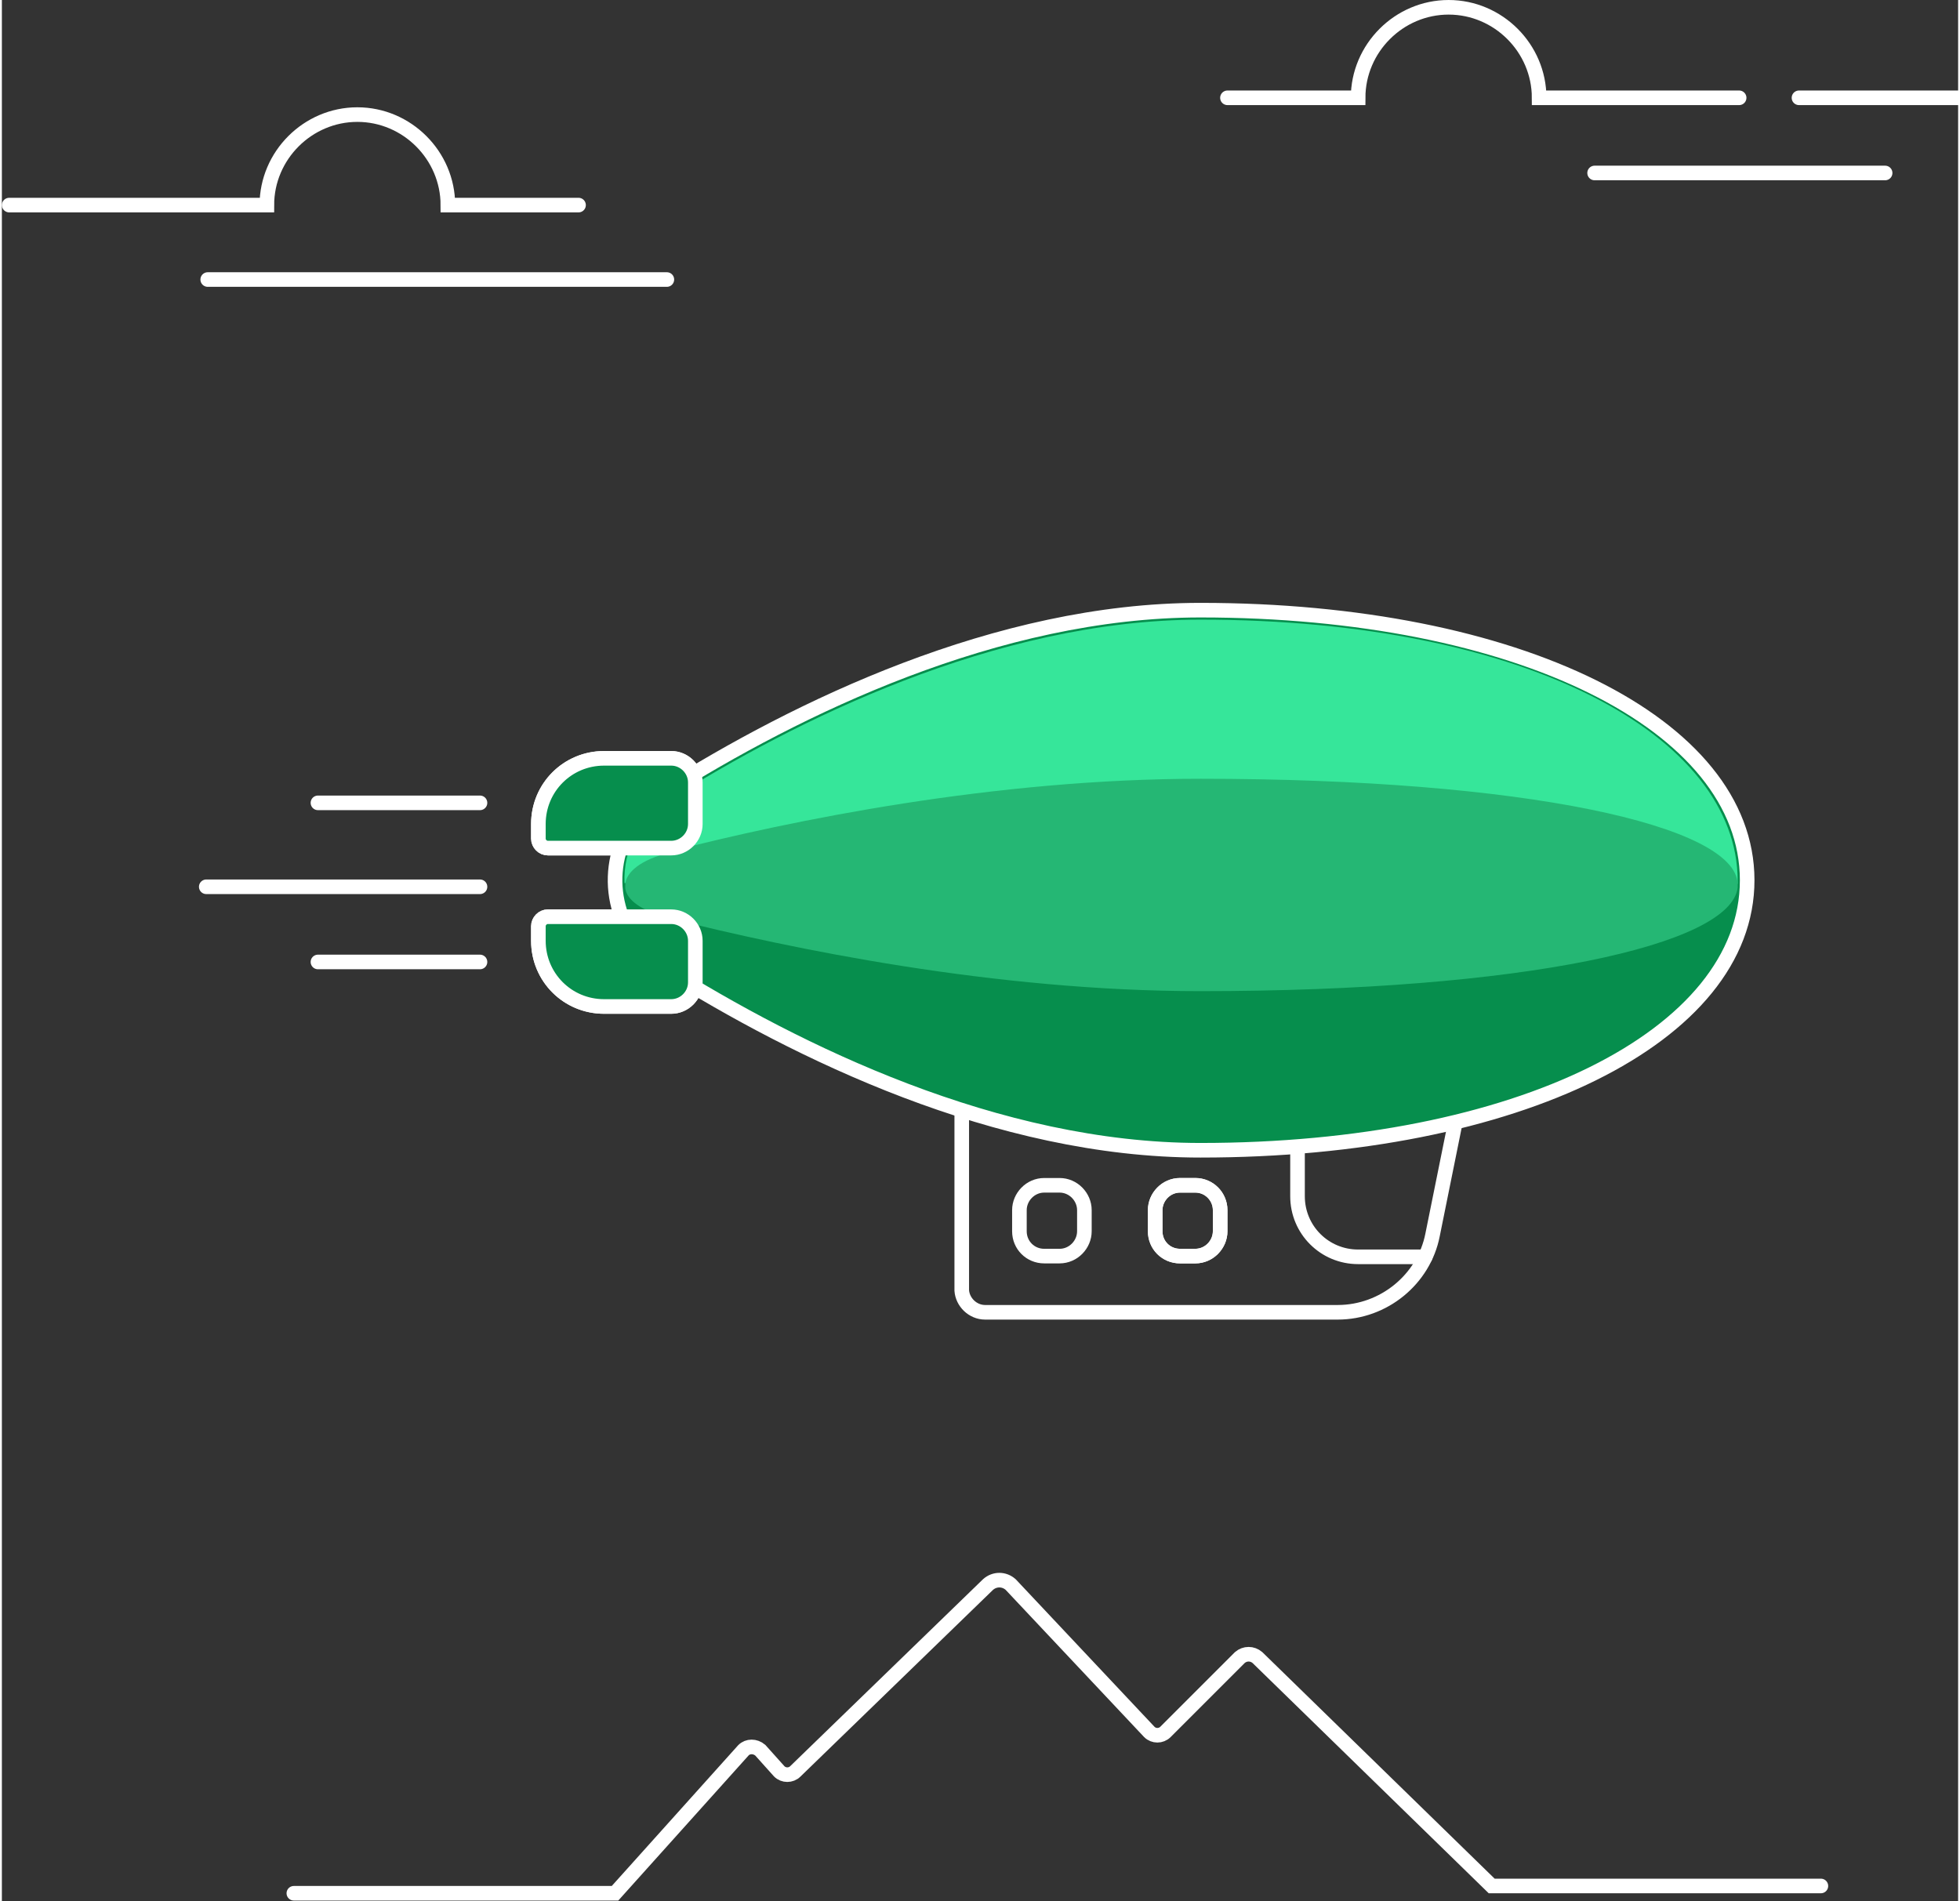 <svg version="1.1" id="Layer_1" xmlns="http://www.w3.org/2000/svg" xmlns:xlink="http://www.w3.org/1999/xlink" width="268" height="260" viewBox="0 0 268 260.5" >

  <rect x="0" y="0" width="268" height="260.5" fill="#333333" stroke="none"/>

  <defs>
    <g id="clouds">
      <g id="cloud2">
        <line fill="none" stroke="#FFFFFF"
        stroke-width="2" stroke-linecap="round" stroke-miterlimit="10"
        x1="218.2" y1="23.7" x2="258" y2="23.7">

          <animateTransform attributeName="transform"
          type="translate"
          values="0; 15.4"
          dur="2s"
          repeatCount="indefinite"
          fill="freeze"/>
        </line>

        <path fill="none" stroke="#FFFFFF" stroke-width="2" stroke-linecap="round" stroke-miterlimit="10"
        d="M238,13.4h-27.4c0-6.8-5.6-12.4-12.4-12.4c-6.8,0-12.4,5.6-12.4,12.4l0,0h-17.9"/>

        <line fill="none" stroke="#FFFFFF" stroke-width="2" stroke-linecap="round" stroke-miterlimit="10" x1="246.2" y1="13.4" x2="268.4" y2="13.4"/>
      </g>

      <g id="cloud1">
        <line fill="none" stroke="#FFFFFF"
        stroke-width="2" stroke-linecap="round" stroke-miterlimit="10"
        x1="28.2" y1="38.3" x2="91.1" y2="38.3">

          <animateTransform attributeName="transform"
          type="translate"
          values="-11.6; 0"
          dur="2s"
          repeatCount="indefinite"/>

        </line>

        <path fill="none" stroke="#FFFFFF"
        stroke-width="2" stroke-linecap="round" stroke-miterlimit="10"
        d="M1,28.1h35.3c0-6.8,5.6-12.4,12.4-12.4s12.4,5.6,12.4,12.4H79"/>
      </g>

    </g>
  </defs>

  <g id="dirigible">
    <animate attributeType="CSS"

    attributeName="opacity"
    from="1"
    to="0"
    dur="0.5s"
    begin="2.5s"
    fill="freeze"/>

    <g id="basket">
      <animateTransform attributeName="transform"
      type="translate"
      values="-10,6; 0,0; -10,6"
      keySplines="0.33, 0, 0.67, 1; 0.33, 0, 0.67, 1"
      calcMode="spline"
      dur="2s"
      repeatCount="indefinite"/>

      <animateTransform attributeName="transform"
      type="scale"
      values="1,.95; 1,1; 1,.95"
      dur="2s"
      additive="sum"
      repeatCount="indefinite"/>

      <animateTransform attributeName="transform"
      type="skewX"
      values="4; 0; 4"
      keySplines="0.33, 0, 0.67, 1; 0.33, 0, 0.67, 1"
      calcMode="spline"
      dur="2s"
      additive="sum"
      repeatCount="indefinite"/>

      <path id="basket_1_" fill="none" stroke="#FFFFFF" stroke-width="2" stroke-linecap="round" stroke-linejoin="round"
      d="M134.7,179.8H183c6.3,0,11.8-4.5,13-10.6l3.7-18.3h-68.2v25.9C131.6,178.4,133,179.8,134.7,179.8z"/>

      <path id="frontWindow" fill="none" stroke="#FFFFFF"
      stroke-width="2" stroke-linecap="round"
      stroke-miterlimit="10"
      d="M195,172.2h-9.2c-4.6,0-8.3-3.7-8.3-8.3v-13.1"/>

      <path id="windowOne" fill="none" stroke="#FFFFFF"
      stroke-width="2" stroke-linecap="round"
      stroke-linejoin="round"
      d="M163.5,162.4h-2.1c-1.9,0-3.4,1.6-3.4,3.4v2.9c0,1.9,1.5,3.4,3.4,3.4h2.1c1.9,0,3.4-1.6,3.4-3.4v-2.9C166.9,164,165.4,162.4,163.5,162.4L163.5,162.4z">

        <set attributeType="CSS"
        attributeName="opacity"
        to="0"
        begin="2.55s"
        dur="2.5s"/>

      </path>

      <path id="windowTwo" fill="none"
      stroke="#FFFFFF" stroke-width="2" stroke-linecap="round" stroke-linejoin="round"
      d="M144.9,162.4h-2.1c-1.9,0-3.4,1.6-3.4,3.4v2.9c0,1.9,1.5,3.4,3.4,3.4h2.1c1.9,0,3.4-1.6,3.4-3.4v-2.9C148.3,164,146.8,162.4,144.9,162.4z"/>
    </g>

    <g id="leftTails">
      <animateTransform attributeName="transform"
      type="translate"
      values="0,3; 0,-3; 0,3;"
      keySplines="0.6, 0, 0.4, 1; 0.6, 0, 0.4, 1"
      calcMode="spline"
      fill="freeze"
      dur="2s"
      repeatCount="indefinite"/>

      <g id="tailDownTwo">
        <path fill="#068E4D"
        d="M82.5,137.9h9.2c1.8,0,3.3-1.5,3.3-3.3c0,0,0,0,0,0v-5.7c0-1.8-1.5-3.3-3.3-3.3c0,0,0,0,0,0H74.8c-0.7,0-1.3,0.6-1.3,1.3l0,0v2C73.5,133.9,77.5,137.9,82.5,137.9"/>

        <path fill="none" stroke="#FFFFFF" stroke-width="2" stroke-linecap="round" stroke-linejoin="round"
        d="M82.5,137.9h9.2c1.8,0,3.3-1.5,3.3-3.3c0,0,0,0,0,0v-5.7c0-1.8-1.5-3.3-3.3-3.3c0,0,0,0,0,0H74.8c-0.7,0-1.3,0.6-1.3,1.3l0,0v2
        C73.5,133.9,77.5,137.9,82.5,137.9z"/>
      </g>

      <g id="tailUpTwo">
        <path fill="#068E4D"
        d="M82.5,103.9h9.2c1.8,0,3.3,1.5,3.3,3.3c0,0,0,0,0,0v5.7c0,1.8-1.5,3.3-3.3,3.3c0,0,0,0,0,0H74.8c-0.7,0-1.3-0.6-1.3-1.3l0,0v-2C73.5,107.9,77.5,103.9,82.5,103.9"/>

        <path fill="none" stroke="#FFFFFF" stroke-width="2" stroke-linecap="round" stroke-linejoin="round"
        d="M82.5,103.9h9.2c1.8,0,3.3,1.5,3.3,3.3c0,0,0,0,0,0v5.7c0,1.8-1.5,3.3-3.3,3.3c0,0,0,0,0,0H74.8c-0.7,0-1.3-0.6-1.3-1.3l0,0v-2
        C73.5,107.9,77.5,103.9,82.5,103.9z"/>
      </g>
    </g>

    <g id="hull">
      <path fill="#068E4D"
      d="M164.2,157.6c43.4,0,74.9-15.6,74.9-37s-31.5-37-74.9-37c-27.9,0-55.4,13.5-73.5,24.9c-6.7,4.2-8.7,13-4.5,19.7c1.1,1.8,2.7,3.4,4.5,4.5C108.9,144,136.3,157.6,164.2,157.6"/>

      <path fill="none" stroke="#FFFFFF" stroke-width="2"
      d="M164.2,157.6c43.4,0,74.9-15.6,74.9-37s-31.5-37-74.9-37c-27.9,0-55.4,13.5-73.5,24.9c-6.7,4.2-8.7,13-4.5,19.7c1.1,1.8,2.7,3.4,4.5,4.5C108.9,144.1,136.3,157.6,164.2,157.6z"/>

      <path fill="#36E69A"
      d="M 85.3 121 C 85.1 116.4 87.4 112 91.4 109.6 C 108.2 99 136 84.9 164.2 84.9 C 209 84.9 237.8 100.9 237.8 120.7 C 237.8 120.8 237.8 120.9 237.8 121.1 C 225.3 121 86.8 121 85.3 121 Z"/>

      <path fill="#068E4D"
      d="M91.4,125.7c16.7,4.3,44.6,10,72.8,10c44.1,0,72.8-6.3,73.6-14.2c-0.9,19.3-29.4,34.9-73.6,34.9c-28.2,0-56.1-14.2-72.8-24.7c-3.5-2.2-5.8-6-6-10.2C85.7,123.1,87.7,124.7,91.4,125.7"/>

      <path id="hullMiddle" fill="#25B774"
      d="M91.4,116.7c16.7-4.3,44.6-10,72.8-10c44.5,0,73.3,6.4,73.6,14.4c0,0.2,0,0.3,0,0.5c-0.9,7.9-29.4,14.2-73.6,14.2c-28.2,0-56.1-5.8-72.8-10c-3.8-1-5.8-2.5-6-4.1v-0.5c0.1-1.7,2.1-3.4,6.1-4.4">
        <animate attributeName="d"
        values="M 91.4 116.7 C 108.1 112.4 136.2 104.4 164.4 104.4 C 208.9 104.4 237.5 113.1 237.8 121 C 237.8 121.2 237.8 121.3 237.8 121.5 C 236.9 129.4 208.4 134.3 164.3 134.3 C 136.1 134.3 108.1 129.9 91.4 125.7 C 87.6 124.7 85.6 123.2 85.4 121.6 L 85.4 121.1 C 85.5 119.4 87.5 117.7 91.5 116.7;
        M 91.4 116.6 C 108.1 112.3 136.1 110 164.3 110 C 208.8 110 237.5 113.1 237.8 121 C 237.8 121.2 237.8 121.3 237.8 121.5 C 236.9 129.4 208.3 138.8 164.2 138.8 C 136 138.8 108.2 129.9 91.4 125.7 C 87.6 124.7 85.6 123.2 85.4 121.6 L 85.4 121.1 C 85.5 119.4 87.5 117.7 91.5 116.7;
        M 91.4 116.7 C 108.1 112.4 136.2 104.4 164.4 104.4 C 208.9 104.4 237.5 113.1 237.8 121 C 237.8 121.2 237.8 121.3 237.8 121.5 C 236.9 129.4 208.4 134.3 164.3 134.3 C 136.1 134.3 108.1 129.9 91.4 125.7 C 87.6 124.7 85.6 123.2 85.4 121.6 L 85.4 121.1 C 85.5 119.4 87.5 117.7 91.5 116.7"
        dur="2s"
        keySplines="0.6, 0, 0.4, 1; 0.6, 0, 0.4, 1"
        calcMode="spline"
        repeatCount="indefinite"/>
      </path>
    </g>

    <g id="rightTails">
      <animateTransform attributeName="transform"
      type="translate"
      values="0,-3; 0,3; 0,-3"
      keySplines="0.6, 0, 0.4, 1; 0.6, 0, 0.4, 1"
      calcMode="spline"
      fill="freeze"
      dur="2s"
      repeatCount="indefinite"/>

      <g id="tailDownOne">
        <path fill="#068E4D"
        d="M82.5,137.9h9.2c1.8,0,3.3-1.5,3.3-3.3c0,0,0,0,0,0v-5.7c0-1.8-1.5-3.3-3.3-3.3c0,0,0,0,0,0H74.8c-0.7,0-1.3,0.6-1.3,1.3l0,0v2C73.5,133.9,77.5,137.9,82.5,137.9"/>

        <path fill="none" stroke="#FFFFFF" stroke-width="2" stroke-linecap="round" stroke-linejoin="round"
        d="M82.5,137.9h9.2c1.8,0,3.3-1.5,3.3-3.3c0,0,0,0,0,0v-5.7c0-1.8-1.5-3.3-3.3-3.3c0,0,0,0,0,0H74.8c-0.7,0-1.3,0.6-1.3,1.3l0,0v2C73.5,133.9,77.5,137.9,82.5,137.9z"/>
      </g>

      <g id="tailUpOne">
        <path fill="#068E4D"
        d="M82.5,103.9h9.2c1.8,0,3.3,1.5,3.3,3.3c0,0,0,0,0,0v5.7c0,1.8-1.5,3.3-3.3,3.3c0,0,0,0,0,0H74.8c-0.7,0-1.3-0.6-1.3-1.3l0,0v-2C73.5,107.9,77.5,103.9,82.5,103.9"/>

        <path fill="none" stroke="#FFFFFF" stroke-width="2" stroke-linecap="round" stroke-linejoin="round"
        d="M82.5,103.9h9.2c1.8,0,3.3,1.5,3.3,3.3c0,0,0,0,0,0v5.7c0,1.8-1.5,3.3-3.3,3.3c0,0,0,0,0,0H74.8c-0.7,0-1.3-0.6-1.3-1.3l0,0v-2C73.5,107.9,77.5,103.9,82.5,103.9z"/>
      </g>
    </g>

    <g id="trail">
      <line fill="none" stroke="#FFFFFF"
      stroke-width="2" stroke-linecap="round" stroke-miterlimit="10"
      x1="65.5" y1="110" x2="43.3" y2="110">
        <animate attributeName="x2"
        from="43.3"
        to="48.3"
        dur="100ms"
        begin="66ms"
        repeatCount="indefinite"/>
      </line>

      <line fill="none" stroke="#FFFFFF"
      stroke-width="2" stroke-linecap="round" stroke-miterlimit="10"
      x1="65.5" y1="131.8" x2="43.3" y2="131.8">
        <animate attributeName="x2"
        from="43.3"
        to="48.3"
        dur="100ms"
        begin="33ms"
        repeatCount="indefinite"/>
      </line>

      <line fill="none" stroke="#FFFFFF"
      stroke-width="2" stroke-linecap="round" stroke-miterlimit="10"
      x1="65.5" y1="121.5" x2="28" y2="121.5">
        <animate attributeName="x2"
        from="28"
        to="33"
        dur="100ms"
        repeatCount="indefinite"/>
      </line>

    </g>
  </g>

  <use xlink:href="#clouds">
    <animate attributeType="CSS"
    attributeName="opacity"
    values="0; 1; 1; 0"
    keyTimes="0; 0.08; 0.92; 1"
    dur="2s"
    fill="freeze"/>

    <animateTransform attributeName="transform"
    type="translate"
    values="189; 0"
    dur="2s"
    />
  </use>

  <g id="mountain">
    <path fill="none" stroke="#FFFFFF" stroke-width="2" stroke-linecap="round" stroke-miterlimit="10"
    d="M249.2,258.4h-45.1L172,227.1c-0.7-0.6-1.7-0.6-2.4,0l-10.2,10.2c-0.6,0.6-1.6,0.6-2.2,0l-19-20.2c-0.9-0.8-2.2-0.8-3.1,0l-26.4,25.6c-0.6,0.6-1.6,0.6-2.2,0l-2.6-2.9c-0.7-0.6-1.7-0.6-2.3,0l-17.6,19.6H40">

      <animate attributeName="d"
      values="M 249.2 258.4 L 204.1 258.4 L 172 227.1 C 171.3 226.5 170.3 226.5 169.6 227.1 L 159.4 237.3 C 158.8 237.9 157.8 237.9 157.2 237.3 L 138.2 217.1 C 137.3 216.3 136 216.3 135.1 217.1 C 126.3 225.633 117.5 234.167 108.7 242.7 C 108.1 243.3 107.1 243.3 106.5 242.7 C 105.633 241.733 104.767 240.767 103.9 239.8 C 103.2 239.2 102.2 239.2 101.6 239.8 C 95.733 246.333 89.867 252.867 84 259.4 L 40 259.4;
      M 249.2 258.5 L 226.75 258.5 L 204.3 258.5 C 196.817 258.5 189.333 258.5 181.85 258.5 L 159.4 258.5 C 158.5 258.5 157.8 258.5 157.2 258.5 L 138.2 258.5 C 137.45 258.5 136.9 258.5 136.425 258.5 C 135.95 258.5 135.55 258.5 135.1 258.5 C 124.333 258.5 113.567 258.5 102.8 258.5 C 102.433 258.5 102.122 258.5 101.848 258.5 C 101.574 258.5 101.337 258.5 101.119 258.5 C 100.9 258.5 100.7 258.5 100.5 258.5 L 40 258.5"
      dur="0.5s"
      begin="2.5s"
      fill="freeze"/>
    </path>
  </g>

  <g id="skies" transform="translate(-147)" style="opacity:0">
    <animate attributeType="CSS"
    attributeName="opacity"
    from="0"
    to="1"
    dur="300ms"
    begin="2.9s"
    keySplines="0.33, 0, 0, 1"
    calcMode="spline"
    fill="freeze"/>

    <animateTransform attributeName="transform"
    type="translate"
    from="-147"
    to="0"
    dur="467ms"
    begin="2.73s"
    keySplines="0.33, 0, 0, 1"
    calcMode="spline"
    fill="freeze"/>

    <animateTransform attributeName="transform"
    type="rotate"
    values="0 105 258; -1 105 258; 0 105 258; 0 105 258"
    keyTimes="0; .1; .2; 1"
    keySplines="0.33, 0, 0.67, 1; 0.33, 0, 0.67, 1; 0.33, 0, 0.67, 1" dur="3s"
    begin="4s"
    repeatCount="indefinite"
    additive="sum"/>

    <path fill="#FFFFFF"
    d="M58.4,258.1c-1.2-0.1-2.1-1.2-2-2.4L70,62.5c1.1-15.5-4.8-21.9-8.8-24.5c-0.6-0.4-0.8-1.3-0.4-1.9c0.2-0.3,0.5-0.5,0.9-0.6c8.4-1.3,27.6-1.3,25.4,28.8L73.6,257c-0.1,1.2-1.2,2.1-2.3,2L58.4,258.1z"/>

    <path fill="#FFFFFF"
    d="M91.7,258.5c-1.2,0-2.2-1-2.2-2.2c0,0,0,0,0,0l2.2-193.6C92,47.1,85.7,41,81.6,38.7c-0.6-0.4-0.8-1.2-0.5-1.9c0.2-0.3,0.5-0.5,0.8-0.6c8.4-1.9,27.5-3,27.1,27.3l-2.2,192.9c0,1.2-1,2.2-2.2,2.2c0,0,0,0,0,0L91.7,258.5z"/>
  </g>

  <g id="armchair" transform="translate(-142)" style="opacity:0">
    <animate attributeType="CSS"
    attributeName="opacity"
    to="1"
    dur="467ms"
    begin="2.73s"
    keySplines="0.33, 0, 0, 1"
    calcMode="spline"
    fill="freeze"/>

    <animateTransform
    attributeName="transform"
    type="translate"
    to="0"
    dur="467ms"
    begin="2.73s"
    keySplines="0.33, 0, 0, 1"
    calcMode="spline"
    fill="freeze"/>

    <animateTransform attributeName="transform"
    type="skewX"
    from="-8"
    to="0"
    dur="467ms"
    begin="2.73s"
    keySplines="0.33, 0, 0, 1"
    calcMode="spline"
    fill="freeze"
    additive="sum"/>

    <path fill="#A67EE5"
    d="M224.7,190.1H164v-14.2h55.1c5.5,0,9.9,4.5,9.9,9.9C229,188.2,227.1,190.1,224.7,190.1"/>

    <path fill="none" stroke="#FFFFFF"
    stroke-width="2" stroke-miterlimit="10"
    d="M224.7,190.1H164v-14.2h55.1c5.5,0,9.9,4.5,9.9,9.9C229,188.2,227.1,190.1,224.7,190.1z"/>

    <polygon fill="#A67EE5"
    points="152.7,258.6 138.7,258.6 132.4,217 146.4,217 "/>

    <polygon fill="none" stroke="#FFFFFF" stroke-width="2" stroke-miterlimit="10"
    points="152.7,258.6 138.7,258.6 132.4,217 146.4,217"/>

    <polygon fill="#A67EE5"
    points="202.2,258.6 188.3,258.6 182,217 195.9,217"/>

    <polygon fill="none" stroke="#FFFFFF"
    stroke-width="2" stroke-miterlimit="10"
    points="202.2,258.6 188.3,258.6 182,217 195.9,217"/>

    <path fill="#A67EE5"
    d="M248.5,202.7h-55.9c-2.8,0-5.1-2-5.5-4.8l-10.9-72.2c7.5-6.2,8.6-17.4,2.3-24.9c-3.6-4.4-9.2-6.8-14.8-6.4h-55.1l-0.3,102.9l15.8,23.4l47.2,8.4c1.4,0.5,2.8,0.7,4.2,0.8h73c7.5,0,13.5-6.1,13.5-13.5C262.1,208.8,256,202.7,248.5,202.7"/>

    <path fill="none" stroke="#FFFFFF" stroke-width="2" stroke-miterlimit="10" d="M248.5,202.7h-55.9c-2.8,0-5.1-2-5.5-4.8l-10.9-72.2c7.5-6.2,8.6-17.4,2.3-24.9c-3.6-4.4-9.2-6.8-14.8-6.4h-55.1l-0.3,102.9l15.8,23.4l47.2,8.4c1.4,0.5,2.8,0.7,4.2,0.8h73c7.5-0.3,13.3-6.6,13-14C261.3,208.7,255.6,203,248.5,202.7z"/>

    <path fill="#A67EE5" d="M129.6,198l-10.9-72.2c7.5-6.2,8.6-17.4,2.4-24.9c-6.2-7.5-17.4-8.6-24.9-2.4c-4.1,3.4-6.4,8.4-6.4,13.7c0,1.8,0.3,3.5,0.8,5.2l15.3,101.9c0.9,6.1,6.1,10.5,12.2,10.5h73c7.5-0.2,13.4-6.4,13.2-13.9c-0.2-7.2-6-13-13.2-13.2h-55.9C132.4,202.8,130.1,200.7,129.6,198"/>

    <path fill="none" stroke="#FFFFFF" stroke-width="2" stroke-miterlimit="10" d="M129.6,198l-10.9-72.2c7.5-6.2,8.6-17.4,2.4-24.9c-6.2-7.5-17.4-8.6-24.9-2.4c-4.1,3.4-6.4,8.4-6.4,13.7c0,1.8,0.3,3.5,0.8,5.2l15.3,101.9c0.9,6.1,6.1,10.5,12.2,10.5h73c7.5-0.2,13.4-6.4,13.2-13.9c-0.2-7.2-6-13-13.2-13.2h-55.9C132.4,202.8,130,200.7,129.6,198z"/>

    <path fill="#A67EE5" d="M173.5,190.1h-72l-2.1-14.2h68.5c5.5,0,9.9,4.5,9.9,9.9C177.7,188.2,175.8,190.1,173.5,190.1"/>
    <path fill="none" stroke="#FFFFFF" stroke-width="2" stroke-miterlimit="10" d="M173.5,190.1h-72l-2.1-14.2h68.5c5.5,0,9.9,4.5,9.9,9.9C177.7,188.2,175.8,190.1,173.5,190.1z"/>

    <line fill="none" stroke="#FFFFFF" stroke-width="2" stroke-linecap="round" stroke-miterlimit="10" x1="118.8" y1="125.7" x2="176.3" y2="125.7"/>
  </g>

  <g id="plant" transform="translate(-147)">
    <animateTransform attributeName="transform"
    type="translate"
    to="0"
    dur="467ms"
    begin="2.73s"
    keySplines="0.33, 0, 0, 1"
    calcMode="spline"
    fill="freeze"/>

    <animateTransform attributeName="transform"
    type="rotate"
    from="-7 118 258"
    to="5 118 258"
    dur="467ms"
    begin="2.73s"
    keySplines="0.33, 0, 0, 1"
    calcMode="spline"
    fill="freeze"
    additive="sum"/>

    <animateTransform attributeName="transform"
    type="rotate"
    values="5 118 258; -2.5 118 258; 1.2 118 258; 0 118 258;  0 118 258; 5 118 258"
    dur="3.1s"
    begin="3.2s"
    keySplines="0.33, 0, 0.67, 1 ; 0.33, 0, 0.67, 1 ; 0.33, 0, 0.67, 1 ; 0.33, 0, 0.67, 1 ; 0.33, 0, 0.67, 1"
    keyTimes="0; 0.11; 0.22; 0.33; 0.9; 1"
    calcMode="spline"
    repeatCount="indefinite"
    additive="sum"/>

    <path fill="#36E69A" d="M46.4,124.3c6.2,8.3,11.5,17.3,15.6,26.9c-7.2-7.4-13.9-15.3-20.1-23.6c-6.2-8.3-11.9-16.9-17.1-25.9C32.9,108.4,40.1,116,46.4,124.3"/>

    <path fill="#36E69A" d="M48.2,144.7c8.4,5.9,16.1,12.8,22.8,20.5c-8.9-4.7-17.6-9.9-25.8-15.7c-8.2-5.7-16-12-23.4-18.7C31.1,134.3,40,139,48.2,144.7"/>

    <path fill="#36E69A" d="M60.9,135.8c2.8,10,6.1,19.8,10.1,29.4c-0.2-10.3-1.8-20.6-4.5-30.5c-2.9-10.3-6.9-20.1-12.1-29.4C55.9,115.5,58.1,125.7,60.9,135.8"/>

    <path fill="#25B774" d="M74.5,143.8c0.1,10.3,0.7,20.5,2.1,30.7c2.5-9.8,3.8-19.9,3.8-30.1c-0.1-10.6-1.4-21.1-4-31.4C75.1,123.3,74.4,133.5,74.5,143.8"/>

    <path fill="#25B774" d="M50.3,159.8c9.3,3.8,18.2,8.7,26.3,14.6c-9.6-2.4-19-5.5-28.2-9.2c-9.1-3.7-17.9-7.9-26.4-12.7C31.8,153.8,41.2,156.3,50.3,159.8"/>

    <path fill="#25B774" d="M55.3,174.1c9.6,2.5,18.9,6.3,27.6,11.2c-9.7-1.2-19.3-3.1-28.8-5.6c-9.3-2.5-18.5-5.6-27.4-9.3C36.3,170.4,45.9,171.6,55.3,174.1"/>

    <path fill="#25B774" d="M85.9,155.1c-1.7,10-2.7,20.1-3.1,30.2c4.1-9.1,7.1-18.7,8.8-28.5c1.7-10.3,2.2-20.8,1.4-31.2C90,135.2,87.6,145.1,85.9,155.1"/>

    <path fill="#068E4D" d="M66.1,192.3c9.5,3,18.6,7.1,27.1,12.3c-9.7-1.6-19.2-3.9-28.5-6.8c-9.2-2.9-18.2-6.4-27-10.5C47.3,187.8,56.8,189.5,66.1,192.3"/>

    <path fill="#068E4D" d="M97.5,174.6c-2.1,9.9-3.5,20-4.3,30.1c4.5-8.9,7.9-18.4,10-28.2c2.2-10.2,3.1-20.7,2.7-31.1C102.4,154.9,99.6,164.7,97.5,174.6"/>

    <path fill="#068E4D" d="M76.1,211c9.4,3.4,18.3,7.9,26.5,13.5c-9.6-2-19-4.7-28.2-8c-9.1-3.3-18-7.1-26.6-11.6C57.5,205.7,67,207.7,76.1,211"/>

    <path fill="#068E4D" d="M108.2,194.5c-2.5,9.8-4.4,19.8-5.6,29.9c4.9-8.7,8.6-18,11.1-27.7c2.6-10.1,3.9-20.5,4-31C113.9,175.1,110.7,184.7,108.2,194.5"/>

    <path fill="none" stroke="#36E69A"
    stroke-width="2" stroke-linecap="round" stroke-linejoin="round"
    d="M59.8,148c23.2,34.4,42.3,71.5,56.9,110.3"/>
  </g>

  <path id="windowOneAnimated" fill="none" stroke="#FFFFFF" stroke-width="2" stroke-linecap="round" stroke-linejoin="round"
  d="M 161.4 162.4 L 161.4 162.4 L 163.5 162.4 C 165.4 162.4 166.9 163.9 166.9 165.8 L 166.9 168.7 C 166.9 170.5 165.4 172.1 163.5 172.1 L 161.4 172.1 C 159.5 172.1 158 170.6 158 168.7 L 158 165.8 C 158 164 159.5 162.4 161.4 162.4">

    <set attributeType="CSS"
    attributeName="opacity"
    to="0"
    dur="2.5s"/>

    <animate attributeName="d"
    values="M 161.4 162.4 L 161.4 162.4 L 163.5 162.4 C 165.4 162.4 166.9 163.9 166.9 165.8 L 166.9 168.7 C 166.9 170.5 165.4 172.1 163.5 172.1 L 161.4 172.1 C 159.5 172.1 158 170.6 158 168.7 L 158 165.8 C 158 164 159.5 162.4 161.4 162.4;
    M 224.2 82.7 L 224.2 82.7 L 243.1 82.7 C 248.3 82.7 259.7 88.3 259.7 99.3 L 259.7 139 C 259.7 148.1 250.6 155.6 243.1 155.6 L 224.2 155.6 C 215.5 155.6 207.6 147.9 207.6 139 L 207.6 99.3 C 207.6 90.6 216.1 82.7 224.2 82.7"
    begin="2.5s"
    dur="0.5s"
    fill="freeze"/>
  </path>

  <!--Generator: Adobe Illustrator 24.1.3, SVG Export Plug-In-->
  <g>
    <defs>
      <clipPath id="windowMask">
        <path d="M 242.2 155.7 C 242.2 155.7 242.2 155.7 242.2 155.7 C 251.9 155.7 259.7 147.8 259.7 138.1 C 259.7 131.8 259.7 125.5 259.7 119.2 L 259.7 100.3 C 259.7 90.6 251.9 82.7 242.2 82.7 L 225.1 82.7 C 215.4 82.8 207.6 90.6 207.6 100.3 L 207.6 138.1 C 207.6 147.8 215.4 155.7 225.1 155.7 L 242.2 155.7"/>
      </clipPath>
    </defs>

    <g clip-path="url(#windowMask)">
      <g transform="scale(0.5)">
          <animateTransform attributeName="transform"
          type="translate"
          values="500 206; 140 206"
          dur="3s"
          repeatCount="indefinite"
          additive="sum"/>

        <use xlink:href="#clouds">
          <set attributeName="opacity"
          to="0"
          dur="3.5s"/>
        </use>

      </g>
    </g>
  </g>
</svg>
